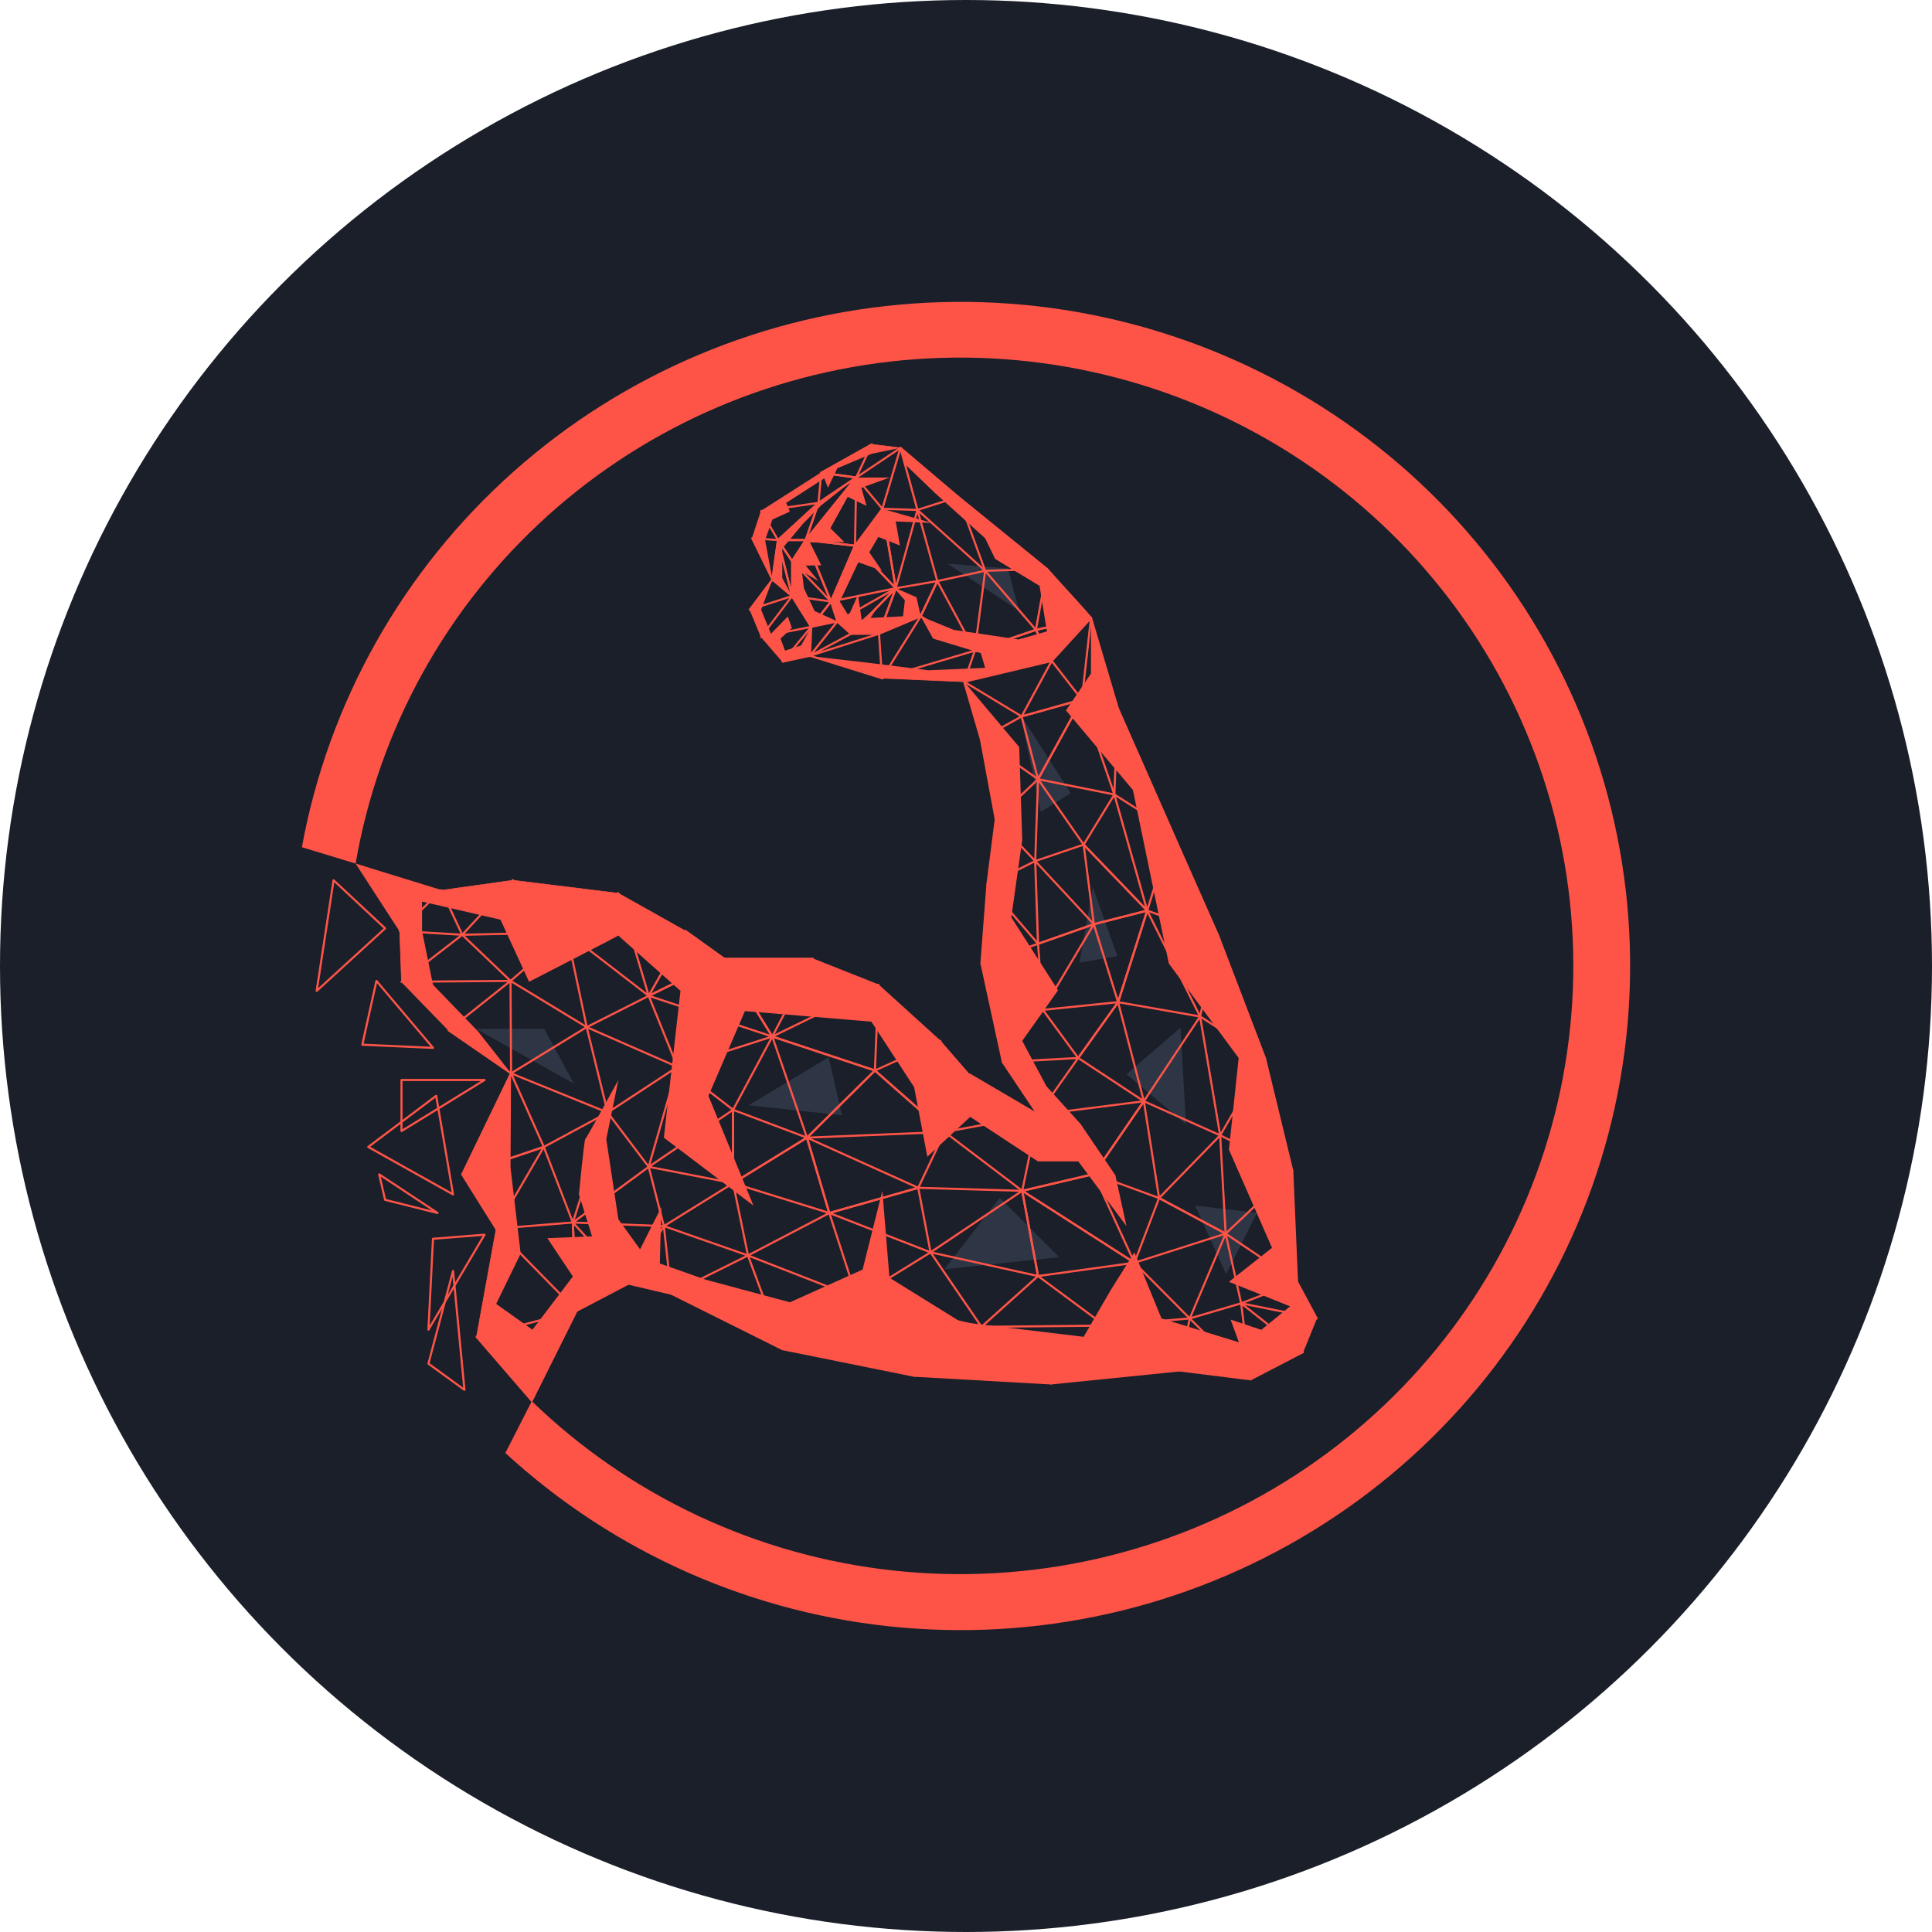<svg width="512" height="512" viewBox="0 0 512 512" fill="none" xmlns="http://www.w3.org/2000/svg">
<circle cx="256" cy="256" r="256" fill="#1A1F29"/>
<path d="M140.929 371.325L152.853 347.423L166.531 340.248L177.864 342.902L207.353 357.611H207.373L242.245 364.654L278.548 366.689L312.48 363.246L331.405 365.592H331.452L345.337 358.393L345.374 358.351L349.002 349.429V349.363L343.804 339.676L342.54 310.269L335.288 280.357L322.97 248.1L310.652 220.242L296.291 187.684L289.194 163.735L289.179 163.706L277.501 150.715L253.989 131.62L238.685 118.631L238.643 118.612L231.068 117.673H231.018L217.606 125.185L201.667 135.361L201.635 135.403L199.267 142.604V142.663L204.613 153.577L198.644 161.521V161.597L201.635 168.811L201.65 168.833L207.328 175.409L207.407 175.433L214.645 173.874L233.718 179.808H233.738L255.457 180.746L259.86 195.873L263.801 217.133L261.584 234.484L260.005 255.304V255.326L265.686 281.474V281.501L274.826 295.152L256.987 284.688L249.264 275.775L232.846 260.9L232.824 260.886L215.466 253.997H215.436H191.951L181.714 246.666L163.878 236.646H163.848L135.918 233.203H135.899L116.981 235.862L94.242 228.873L105.85 246.766L106.323 260.206L106.345 260.258L118.811 273.092L135.335 284.492L122.425 311.197V311.271L131.403 325.645L126.202 354.258L126.217 354.322L140.929 371.325ZM166.531 340.089H166.477L152.75 347.291L152.715 347.323L140.922 371.318L126.374 354.234L131.575 325.625V325.569L122.603 311.205L135.524 284.48L135.497 284.38L118.929 272.955L106.496 260.153L106.025 246.712L106.01 246.671L94.259 228.846L116.968 235.989H117.003L135.926 233.33L163.821 236.783L181.638 246.803L191.886 254.153L191.933 254.168H215.421L232.75 261.045L249.15 275.895L256.876 284.81L256.896 284.827L275.043 295.469L275.149 295.359L265.846 281.43L260.172 255.319L261.749 234.513L263.966 217.143V217.121L260.025 195.834L255.605 180.643L255.531 180.587L233.768 179.649L214.685 173.703H214.643L207.432 175.26L201.79 168.73L198.804 161.587L204.774 153.64V153.56L199.423 142.631L201.77 135.488L217.683 125.33L231.077 117.832L238.601 118.766L253.888 131.74L277.393 150.837L289.048 163.806L296.143 187.738L310.506 220.303L322.824 248.161L335.127 280.404L342.383 310.303L343.644 339.713V339.745L348.837 349.403L345.233 358.264L331.395 365.441L312.485 363.095H312.467L278.541 366.538L242.262 364.502L207.41 357.464L177.913 342.756H177.896L166.531 340.089Z" fill="#FE5448"/>
<path d="M251.072 149.361L270.082 161.883L267.088 150.642L251.072 149.361Z" fill="#2E3645"/>
<path d="M333.122 321.404L324.931 337.646L316.722 319.494L333.122 321.404Z" fill="#2E3645"/>
<path d="M270.458 189.443L283.752 210.178L275.849 215.144L270.458 189.443Z" fill="#2E3645"/>
<path d="M126.15 272.652L152.12 287.205L144.214 272.652H126.15Z" fill="#2E3645"/>
<path d="M289.613 235.175L296.142 253.381L286.063 255.106L289.613 235.175Z" fill="#2E3645"/>
<path d="M312.835 272.337L314.303 297.955L298.536 284.69L312.835 272.337Z" fill="#2E3645"/>
<path d="M264.947 317.426L280.699 333.169L250.266 336.36L264.947 317.426Z" fill="#2E3645"/>
<path d="M219.595 280.181L198.381 292.911L223.133 295.567L219.595 280.181Z" fill="#2E3645"/>
<path d="M204.636 153.628L204.786 153.606L206.252 143.137L206.178 143.047L199.348 142.558L199.269 142.67L204.636 153.628ZM206.082 143.198L204.665 153.328L199.471 142.727L206.082 143.198Z" fill="#FE5448" stroke="#FE5448" stroke-width="0.4"/>
<path d="M206.227 143.183L216.969 133.325L216.905 133.191L201.699 135.361L201.64 135.476L206.104 143.164L206.227 143.183ZM216.676 133.377L206.195 143.003L201.84 135.498L216.676 133.377Z" fill="#FE5448" stroke="#FE5448" stroke-width="0.4"/>
<path d="M216.961 133.333L226.951 126.62L226.919 126.478L217.658 125.185L217.567 125.256L216.828 133.262L216.961 133.333ZM226.693 126.603L217.011 133.11L217.718 125.354L226.693 126.603Z" fill="#FE5448" stroke="#FE5448" stroke-width="0.4"/>
<path d="M209.856 158.024L209.982 157.946L206.249 143.108H206.094L204.628 153.577L204.655 153.648L209.856 158.024ZM206.195 143.538L209.77 157.748L204.791 153.562L206.195 143.538Z" fill="#FE5448" stroke="#FE5448" stroke-width="0.4"/>
<path d="M206.173 143.203H213.532L213.606 143.152L216.991 133.294L216.863 133.211L206.119 143.069L206.173 143.203ZM213.475 143.047H206.375L216.742 133.536L213.475 143.047Z" fill="#FE5448" stroke="#FE5448" stroke-width="0.4"/>
<path d="M209.829 157.983L209.984 157.966V148.694V148.65L206.249 143.083L206.109 143.144L209.829 157.983ZM209.829 148.719V157.325L206.363 143.543L209.829 148.719Z" fill="#FE5448" stroke="#FE5448" stroke-width="0.4"/>
<path d="M209.841 148.738H209.972L213.586 143.169L213.52 143.047H206.16L206.094 143.169L209.841 148.738ZM213.387 143.203L209.905 148.55L206.321 143.203H213.387Z" fill="#FE5448" stroke="#FE5448" stroke-width="0.4"/>
<path d="M213.586 143.174L226.961 126.603L226.855 126.49L216.865 133.203L216.833 133.243L213.451 143.101L213.586 143.174ZM226.52 126.908L213.751 142.729L216.981 133.318L226.52 126.908Z" fill="#FE5448" stroke="#FE5448" stroke-width="0.4"/>
<path d="M215.045 166.164L220.282 159.451L220.231 159.327L209.918 157.887L209.839 158.007L214.914 166.159L215.045 166.164ZM220.073 159.464L214.99 165.981L210.063 158.066L220.073 159.464Z" fill="#FE5448" stroke="#FE5448" stroke-width="0.4"/>
<path d="M214.997 166.194L221.928 164.757L221.987 164.657L220.294 159.383L220.156 159.359L214.918 166.071L214.997 166.194ZM221.809 164.62L215.174 165.998L220.191 159.569L221.809 164.62Z" fill="#FE5448" stroke="#FE5448" stroke-width="0.4"/>
<path d="M220.161 159.459L220.292 159.373L213.606 143.096L213.465 143.083L209.839 148.65V148.748L220.161 159.459ZM213.51 143.294L219.991 159.051L210.009 148.684L213.51 143.294Z" fill="#FE5448" stroke="#FE5448" stroke-width="0.4"/>
<path d="M220.292 159.434L226.658 144.647L226.594 144.54L213.537 143.049L213.453 143.154L220.141 159.434H220.292ZM226.47 144.684L220.22 159.2L213.655 143.218L226.47 144.684Z" fill="#FE5448" stroke="#FE5448" stroke-width="0.4"/>
<path d="M226.577 144.696L226.663 144.618L226.986 126.556L226.845 126.505L213.471 143.076L213.522 143.203L226.577 144.696ZM226.823 126.784L226.505 144.53L213.68 143.064L226.823 126.784Z" fill="#FE5448" stroke="#FE5448" stroke-width="0.4"/>
<path d="M232.982 168.029L244.022 163.386L244.049 163.261L237.441 155.827L237.308 155.852L232.874 167.921L232.982 168.029ZM243.859 163.291L233.088 167.814L237.412 156.038L243.859 163.291Z" fill="#FE5448" stroke="#FE5448" stroke-width="0.4"/>
<path d="M225.485 168.014H225.594L237.438 155.947L237.342 155.825L221.874 164.622L221.859 164.749L225.485 168.014ZM236.933 156.233L225.534 167.848L222.043 164.693L236.933 156.233Z" fill="#FE5448" stroke="#FE5448" stroke-width="0.4"/>
<path d="M225.537 168.034H232.95L233.024 167.982L237.458 155.913L237.328 155.832L225.483 167.902L225.537 168.034ZM232.896 167.877H225.724L237.183 156.204L232.896 167.877Z" fill="#FE5448" stroke="#FE5448" stroke-width="0.4"/>
<path d="M220.238 159.481L237.402 155.964L237.441 155.832L226.643 144.564L226.513 144.586L220.147 159.373L220.238 159.481ZM237.237 155.84L220.361 159.297L226.621 144.757L237.237 155.84Z" fill="#FE5448" stroke="#FE5448" stroke-width="0.4"/>
<path d="M237.325 155.94L237.461 155.874L233.916 134.826L233.773 134.794L226.523 144.569V144.669L237.325 155.94ZM233.788 135.036L237.261 155.649L226.688 144.618L233.788 135.036Z" fill="#FE5448" stroke="#FE5448" stroke-width="0.4"/>
<path d="M233.776 134.889L233.914 134.863L238.715 118.714L238.597 118.626L226.87 126.493L226.856 126.608L233.776 134.889ZM238.496 118.878L233.803 134.677L227.026 126.571L238.496 118.878Z" fill="#FE5448" stroke="#FE5448" stroke-width="0.4"/>
<path d="M226.89 126.632L226.971 126.588L231.122 117.791L231.011 117.691L217.599 125.203L217.629 125.349L226.89 126.632ZM230.876 117.94L226.853 126.468L217.88 125.217L230.876 117.94Z" fill="#FE5448" stroke="#FE5448" stroke-width="0.4"/>
<path d="M243.149 135.207L253.957 131.757L253.984 131.622L238.681 118.631L238.552 118.71L243.048 135.153L243.149 135.207ZM253.775 131.649L243.182 135.034L238.774 118.905L253.775 131.649Z" fill="#FE5448" stroke="#FE5448" stroke-width="0.4"/>
<path d="M261.074 151.343L277.452 150.854L277.499 150.718L253.989 131.62L253.863 131.708L261.008 151.292L261.074 151.343ZM277.235 150.705L261.126 151.194L254.11 131.933L277.235 150.705Z" fill="#FE5448" stroke="#FE5448" stroke-width="0.4"/>
<path d="M237.458 155.908L243.206 135.153L243.132 135.056L233.839 134.762L233.757 134.853L237.303 155.901L237.458 155.908ZM243.026 135.207L237.401 155.524L233.93 134.921L243.026 135.207Z" fill="#FE5448" stroke="#FE5448" stroke-width="0.4"/>
<path d="M248.411 154.073L261.089 151.341L261.133 151.216L243.193 135.087L243.063 135.166L248.323 154.017L248.411 154.073ZM260.904 151.216L248.451 153.904L243.277 135.373L260.904 151.216Z" fill="#FE5448" stroke="#FE5448" stroke-width="0.4"/>
<path d="M243.93 163.371L244.061 163.354L248.466 154.029L248.38 153.919L237.37 155.81L237.323 155.94L243.93 163.371ZM248.259 154.097L243.97 163.178L237.535 155.94L248.259 154.097Z" fill="#FE5448" stroke="#FE5448" stroke-width="0.4"/>
<path d="M274.545 166.993L289.142 163.845L289.187 163.716L277.509 150.725L277.371 150.764L274.449 166.893L274.545 166.993ZM288.972 163.721L274.622 166.814L277.494 150.95L288.972 163.721Z" fill="#FE5448" stroke="#FE5448" stroke-width="0.4"/>
<path d="M258.357 172.506L274.553 166.99L274.587 166.866L261.134 151.216L260.996 151.258L258.256 172.425L258.357 172.506ZM274.393 166.885L258.424 172.318L261.134 151.46L274.393 166.885Z" fill="#FE5448" stroke="#FE5448" stroke-width="0.4"/>
<path d="M258.288 172.499L258.401 172.394L248.463 153.958H248.323L243.918 163.283L243.947 163.381L258.288 172.499ZM248.399 154.171L258.121 172.203L244.078 163.291L248.399 154.171Z" fill="#FE5448" stroke="#FE5448" stroke-width="0.4"/>
<path d="M278.706 175.226L278.788 175.113L274.599 166.88L274.503 166.844L258.308 172.357L258.322 172.508L278.706 175.226ZM274.489 167.012L278.578 175.052L258.672 172.398L274.489 167.012Z" fill="#FE5448" stroke="#FE5448" stroke-width="0.4"/>
<path d="M278.775 175.201L289.184 163.821L289.11 163.691L274.511 166.841L274.457 166.951L278.645 175.184L278.775 175.201ZM288.903 163.897L278.736 175.013L274.644 166.971L288.903 163.897Z" fill="#FE5448" stroke="#FE5448" stroke-width="0.4"/>
<path d="M255.534 180.748L278.736 175.226V175.072L258.35 172.354L258.263 172.406L255.45 180.646L255.534 180.748ZM278.287 175.165L255.637 180.555L258.387 172.511L278.287 175.165Z" fill="#FE5448" stroke="#FE5448" stroke-width="0.4"/>
<path d="M233.763 179.808L258.354 172.506L258.374 172.367L244.031 163.254L243.923 163.278L233.674 179.693L233.763 179.808ZM258.152 172.406L233.925 179.6L244.026 163.43L258.152 172.406Z" fill="#FE5448" stroke="#FE5448" stroke-width="0.4"/>
<path d="M233.719 179.808L233.82 179.727L233.029 167.951L232.926 167.882L214.623 173.711V173.86L233.719 179.808ZM232.879 168.061L233.655 179.624L214.909 173.784L232.879 168.061Z" fill="#FE5448" stroke="#FE5448" stroke-width="0.4"/>
<path d="M214.684 173.855L225.574 168.024L225.591 167.897L221.962 164.62H221.846L214.583 173.728L214.684 173.855ZM225.411 167.938L214.958 173.537L221.93 164.793L225.411 167.938Z" fill="#FE5448" stroke="#FE5448" stroke-width="0.4"/>
<path d="M207.407 175.426L214.665 173.862L214.727 173.789L215.064 166.123L214.924 166.072L207.33 175.304L207.407 175.426ZM214.572 173.716L207.594 175.218L214.894 166.343L214.572 173.716Z" fill="#FE5448" stroke="#FE5448" stroke-width="0.4"/>
<path d="M201.724 168.852L214.998 166.194L215.05 166.076L209.975 157.924H209.844L201.645 168.735L201.724 168.852ZM214.855 166.062L201.897 168.659L209.891 158.102L214.855 166.062Z" fill="#FE5448" stroke="#FE5448" stroke-width="0.4"/>
<path d="M198.736 161.651L209.93 158.039L209.958 157.905L204.759 153.535H204.644L198.647 161.519L198.736 161.651ZM209.748 157.934L198.923 161.426L204.717 153.709L209.748 157.934Z" fill="#FE5448" stroke="#FE5448" stroke-width="0.4"/>
<path d="M296.208 187.791L296.304 187.694L289.201 163.745L289.048 163.76L286.614 185.37L286.675 185.455L296.208 187.791ZM289.161 164.163L296.117 187.608L286.784 185.321L289.161 164.163Z" fill="#FE5448" stroke="#FE5448" stroke-width="0.4"/>
<path d="M310.544 220.337L310.66 220.242L296.299 187.684L296.149 187.713L295.238 210.552L295.274 210.623L310.544 220.337ZM296.292 188.058L310.406 220.066L295.393 210.513L296.292 188.058Z" fill="#FE5448" stroke="#FE5448" stroke-width="0.4"/>
<path d="M322.867 248.205L322.968 248.1L310.65 220.242H310.502L303.934 241.297L303.981 241.395L322.867 248.205ZM310.601 220.496L322.749 247.988L304.116 241.27L310.601 220.496Z" fill="#FE5448" stroke="#FE5448" stroke-width="0.4"/>
<path d="M335.16 280.44L335.275 280.348L322.957 248.105H322.807L317.951 269.365L317.986 269.449L335.16 280.44ZM322.913 248.403L335.044 280.172L318.126 269.336L322.913 248.403Z" fill="#FE5448" stroke="#FE5448" stroke-width="0.4"/>
<path d="M342.432 310.342L342.545 310.254L335.288 280.357L335.142 280.338L323.297 300.833L323.329 300.941L342.432 310.342ZM335.179 280.585L342.343 310.127L323.462 300.838L335.179 280.585Z" fill="#FE5448" stroke="#FE5448" stroke-width="0.4"/>
<path d="M343.679 339.762L343.802 339.694L342.538 310.269L342.405 310.215L324.751 326.871V326.991L343.679 339.762ZM342.391 310.437L343.637 339.535L324.941 326.92L342.391 310.437Z" fill="#FE5448" stroke="#FE5448" stroke-width="0.4"/>
<path d="M348.914 349.478L349 349.363L343.792 339.659L343.693 339.625L328.887 345.317L328.899 345.466L348.914 349.478ZM343.686 339.796L348.781 349.293L329.195 345.365L343.686 339.796Z" fill="#FE5448" stroke="#FE5448" stroke-width="0.4"/>
<path d="M331.452 365.592L345.337 358.393L345.349 358.261L328.964 345.329L328.838 345.4L331.346 365.531L331.452 365.592ZM345.157 358.31L331.479 365.397L329.015 345.566L345.157 358.31Z" fill="#FE5448" stroke="#FE5448" stroke-width="0.4"/>
<path d="M331.405 365.6L331.472 365.468L315.355 349.339L315.222 349.378L312.403 363.151L312.47 363.246L331.405 365.6ZM315.345 349.561L331.198 365.416L312.573 363.107L315.345 349.561Z" fill="#FE5448" stroke="#FE5448" stroke-width="0.4"/>
<path d="M278.564 366.697L312.487 363.254L312.522 363.109L292.86 351.238L292.759 351.252L278.497 366.565L278.564 366.697ZM312.239 363.122L278.753 366.521L292.833 351.404L312.239 363.122Z" fill="#FE5448" stroke="#FE5448" stroke-width="0.4"/>
<path d="M278.549 366.697L278.605 366.557L260.156 351.563H260.057L242.216 364.515L242.258 364.654L278.549 366.697ZM260.101 351.724L278.317 366.528L242.487 364.517L260.101 351.724Z" fill="#FE5448" stroke="#FE5448" stroke-width="0.4"/>
<path d="M259.973 195.936L270.778 189.925V189.788L255.556 180.604L255.438 180.695L259.857 195.875L259.973 195.936ZM270.584 189.851L259.99 195.738L255.657 180.832L270.584 189.851Z" fill="#FE5448" stroke="#FE5448" stroke-width="0.4"/>
<path d="M263.935 217.197L275.146 206.552V206.432L259.99 195.787L259.867 195.865L263.809 217.153L263.935 217.197ZM274.967 206.505L263.93 216.982L260.047 196.027L274.967 206.505Z" fill="#FE5448" stroke="#FE5448" stroke-width="0.4"/>
<path d="M261.705 234.586L274.375 228.255L274.397 228.13L263.937 217.087L263.802 217.131L261.584 234.506L261.705 234.586ZM274.21 228.162L261.767 234.379L263.937 217.316L274.21 228.162Z" fill="#FE5448" stroke="#FE5448" stroke-width="0.4"/>
<path d="M260.118 255.407L275.117 250.187L275.151 250.062L261.73 234.459L261.592 234.506L260.013 255.321L260.118 255.407ZM274.957 250.082L260.175 255.214L261.73 234.706L274.957 250.082Z" fill="#FE5448" stroke="#FE5448" stroke-width="0.4"/>
<path d="M265.837 281.518L276.442 267.669L276.428 267.56L260.148 255.27L260.022 255.348L265.704 281.496L265.837 281.518ZM276.27 267.638L265.814 281.288L260.215 255.522L276.27 267.638Z" fill="#FE5448" stroke="#FE5448" stroke-width="0.4"/>
<path d="M275.147 295.447L285.792 280.421L285.723 280.299L265.768 281.394L265.706 281.516L275.014 295.445L275.147 295.447ZM285.57 280.462L275.085 295.264L265.916 281.543L285.57 280.462Z" fill="#FE5448" stroke="#FE5448" stroke-width="0.4"/>
<path d="M270.761 189.93L286.715 185.455L286.755 185.331L278.778 175.101H278.645L270.67 189.827L270.761 189.93ZM286.56 185.335L270.897 189.734L278.728 175.297L286.56 185.335Z" fill="#FE5448" stroke="#FE5448" stroke-width="0.4"/>
<path d="M275.161 206.535L286.755 185.428L286.664 185.316L270.709 189.793L270.653 189.888L275.006 206.53L275.161 206.535ZM286.536 185.507L275.117 206.278L270.835 189.905L286.536 185.507Z" fill="#FE5448" stroke="#FE5448" stroke-width="0.4"/>
<path d="M295.301 210.633L295.39 210.53L286.768 185.36L286.622 185.348L275.019 206.466L275.073 206.579L295.301 210.633ZM286.679 185.575L295.198 210.452L275.211 206.444L286.679 185.575Z" fill="#FE5448" stroke="#FE5448" stroke-width="0.4"/>
<path d="M274.365 228.259L287.203 223.897L287.243 223.78L275.156 206.454L275.011 206.496L274.272 228.181L274.365 228.259ZM287.053 223.795L274.422 228.086L275.161 206.75L287.053 223.795Z" fill="#FE5448" stroke="#FE5448" stroke-width="0.4"/>
<path d="M303.961 241.39L304.094 241.314L295.393 210.542L295.25 210.523L287.12 223.79V223.885L303.961 241.39ZM295.289 210.758L303.858 241.06L287.278 223.827L295.289 210.758Z" fill="#FE5448" stroke="#FE5448" stroke-width="0.4"/>
<path d="M275.117 250.187L289.899 244.992L289.931 244.867L274.393 228.128L274.257 228.181L274.996 250.116L275.117 250.187ZM289.739 244.884L275.176 250.009L274.437 228.391L289.739 244.884Z" fill="#FE5448" stroke="#FE5448" stroke-width="0.4"/>
<path d="M289.896 244.999L304.037 241.402L304.074 241.272L287.236 223.77L287.1 223.834L289.798 244.933L289.896 244.999ZM303.867 241.285L289.943 244.826L287.287 224.054L303.867 241.285Z" fill="#FE5448" stroke="#FE5448" stroke-width="0.4"/>
<path d="M276.447 267.662L289.945 244.962L289.852 244.85L275.07 250.045L275.018 250.124L276.307 267.628L276.447 267.662ZM289.699 245.07L276.44 267.367L275.174 250.172L289.699 245.07Z" fill="#FE5448" stroke="#FE5448" stroke-width="0.4"/>
<path d="M285.664 280.421H285.792L296.363 265.629L296.292 265.507L276.366 267.545L276.31 267.67L285.664 280.421ZM296.142 265.68L285.725 280.245L276.524 267.689L296.142 265.68Z" fill="#FE5448" stroke="#FE5448" stroke-width="0.4"/>
<path d="M318.026 269.458L318.109 269.346L304.089 241.292L303.944 241.304L296.23 265.561L296.292 265.661L318.026 269.458ZM304.035 241.536L317.898 269.277L296.408 265.524L304.035 241.536Z" fill="#FE5448" stroke="#FE5448" stroke-width="0.4"/>
<path d="M296.381 265.607L304.094 241.351L303.998 241.25L289.857 244.848L289.803 244.948L296.23 265.607H296.381ZM303.9 241.439L296.307 265.321L289.978 244.979L303.9 241.439Z" fill="#FE5448" stroke="#FE5448" stroke-width="0.4"/>
<path d="M289.819 311.195H289.943L303.197 291.889L303.12 291.767L275.072 295.33L275.026 295.46L289.819 311.195ZM302.968 291.941L289.866 311.016L275.245 295.46L302.968 291.941Z" fill="#FE5448" stroke="#FE5448" stroke-width="0.4"/>
<path d="M303.089 291.907L303.207 291.821L296.383 265.566L296.242 265.539L285.664 280.331L285.683 280.441L303.089 291.907ZM296.272 265.759L303.015 291.662L285.849 280.355L296.272 265.759Z" fill="#FE5448" stroke="#FE5448" stroke-width="0.4"/>
<path d="M323.325 300.943L323.433 300.858L318.117 269.368L317.971 269.339L303.067 291.796L303.099 291.911L323.325 300.943ZM317.993 269.59L323.253 300.741L303.249 291.806L317.993 269.59Z" fill="#FE5448" stroke="#FE5448" stroke-width="0.4"/>
<path d="M242.245 364.661L242.327 364.537L227.136 343.904L227.025 343.887L207.348 357.477L207.376 357.618L242.245 364.661ZM227.05 344.058L242.078 364.466L207.587 357.501L227.05 344.058Z" fill="#FE5448" stroke="#FE5448" stroke-width="0.4"/>
<path d="M207.353 357.611L207.464 357.513L198.297 332.683L198.186 332.639L177.847 342.758V342.897L207.353 357.611ZM198.179 332.817L207.248 357.381L178.059 342.829L198.179 332.817Z" fill="#FE5448" stroke="#FE5448" stroke-width="0.4"/>
<path d="M177.864 342.905L177.96 342.819L176.009 324.921L175.863 324.89L166.455 340.126L166.504 340.244L177.864 342.905ZM175.876 325.166L177.792 342.726L166.645 340.116L175.876 325.166Z" fill="#FE5448" stroke="#FE5448" stroke-width="0.4"/>
<path d="M152.832 347.448L166.559 340.248L166.581 340.126L151.871 323.929L151.733 323.985L152.718 347.382L152.832 347.448ZM166.396 340.158L152.869 347.245L151.9 324.188L166.396 340.158Z" fill="#FE5448" stroke="#FE5448" stroke-width="0.4"/>
<path d="M140.93 371.325L152.864 347.401L152.773 347.291L126.264 354.178L126.222 354.302L140.93 371.325ZM152.645 347.487L140.93 371.325L126.42 354.3L152.645 347.487Z" fill="#FE5448" stroke="#FE5448" stroke-width="0.4"/>
<path d="M152.736 347.421L152.871 347.364L151.886 323.966L151.799 323.892L131.48 325.532L131.43 325.664L152.736 347.421ZM151.733 324.054L152.704 347.164L131.662 325.674L151.733 324.054Z" fill="#FE5448" stroke="#FE5448" stroke-width="0.4"/>
<path d="M131.425 325.652H131.548L144.172 303.991L144.078 303.876L122.46 311.139L122.418 311.253L131.425 325.652ZM143.943 304.088L131.489 325.459L122.62 311.253L143.943 304.088Z" fill="#FE5448" stroke="#FE5448" stroke-width="0.4"/>
<path d="M122.521 311.28L144.142 304.018L144.188 303.912L135.507 284.409H135.364L122.432 311.178L122.521 311.28ZM144.009 303.898L122.649 311.073L135.433 284.644L144.009 303.898Z" fill="#FE5448" stroke="#FE5448" stroke-width="0.4"/>
<path d="M135.391 284.509L135.515 284.446L135.372 259.95L135.244 259.889L118.819 272.958V273.082L135.391 284.509ZM135.217 260.111L135.357 284.304L118.999 273.024L135.217 260.111Z" fill="#FE5448" stroke="#FE5448" stroke-width="0.4"/>
<path d="M106.402 260.263L135.293 260.018L135.347 259.884L122.551 247.665H122.448L106.353 260.128L106.402 260.263ZM135.098 259.874L106.634 260.104L122.492 247.824L135.098 259.874Z" fill="#FE5448" stroke="#FE5448" stroke-width="0.4"/>
<path d="M122.492 247.8L122.569 247.687L117.045 235.891L116.92 235.869L105.873 246.668L105.925 246.802L122.492 247.8ZM116.949 236.057L122.369 247.636L106.11 246.658L116.949 236.057Z" fill="#FE5448" stroke="#FE5448" stroke-width="0.4"/>
<path d="M122.499 247.8L150.161 247.201L150.215 247.067L135.965 233.208H135.852L122.438 247.665L122.499 247.8ZM149.971 247.047L122.679 247.638L135.911 233.374L149.971 247.047Z" fill="#FE5448" stroke="#FE5448" stroke-width="0.4"/>
<path d="M171.868 263.967L171.991 263.884L163.915 236.685L163.792 236.644L150.112 247.059V247.184L171.868 263.967ZM163.797 236.842L171.769 263.701L150.289 247.128L163.797 236.842Z" fill="#FE5448" stroke="#FE5448" stroke-width="0.4"/>
<path d="M171.951 263.977L191.963 254.151V254.016L181.704 246.661L181.591 246.685L171.835 263.867L171.951 263.977ZM191.776 254.068L172.111 263.723L181.697 246.839L191.776 254.068Z" fill="#FE5448" stroke="#FE5448" stroke-width="0.4"/>
<path d="M155.445 272.264L155.563 272.181L150.247 247.106L150.116 247.062L135.251 259.891V260.016L155.445 272.264ZM150.119 247.269L155.374 272.036L135.436 259.94L150.119 247.269Z" fill="#FE5448" stroke="#FE5448" stroke-width="0.4"/>
<path d="M161.008 294.907L161.114 294.817L155.553 272.176L155.435 272.129L135.394 284.377V284.514L161.008 294.907ZM155.425 272.318L160.924 294.705L135.611 284.441L155.425 272.318Z" fill="#FE5448" stroke="#FE5448" stroke-width="0.4"/>
<path d="M179.497 282.801L179.603 282.698L171.988 263.882L171.88 263.84L155.443 272.132V272.274L179.497 282.801ZM171.872 264.014L179.384 282.586L155.662 272.2L171.872 264.014Z" fill="#FE5448" stroke="#FE5448" stroke-width="0.4"/>
<path d="M204.601 274.737H204.739L215.508 254.117L215.436 254.002H191.926L191.86 254.121L204.601 274.737ZM215.311 254.158L204.666 274.536L192.069 254.158H215.311Z" fill="#FE5448" stroke="#FE5448" stroke-width="0.4"/>
<path d="M231.839 283.761L231.942 283.691L232.874 260.964L232.76 260.891L204.633 274.624V274.769L231.839 283.761ZM232.711 261.096L231.787 283.578L204.875 274.681L232.711 261.096Z" fill="#FE5448" stroke="#FE5448" stroke-width="0.4"/>
<path d="M250.294 300.051L250.424 299.988L249.284 275.846L249.173 275.778L231.829 283.63L231.809 283.759L250.294 300.051ZM249.121 275.956L250.257 299.809L231.997 283.708L249.121 275.956Z" fill="#FE5448" stroke="#FE5448" stroke-width="0.4"/>
<path d="M250.37 300.069L275.097 295.479L275.125 295.335L256.978 284.69L256.864 284.727L250.282 299.961L250.37 300.069ZM274.863 295.362L250.474 299.888L256.963 284.871L274.863 295.362Z" fill="#FE5448" stroke="#FE5448" stroke-width="0.4"/>
<path d="M270.919 315.655L289.889 311.219L289.928 311.09L275.147 295.35L275.011 295.386L270.823 315.562L270.919 315.655ZM289.726 311.097L271.003 315.474L275.129 295.567L289.726 311.097Z" fill="#FE5448" stroke="#FE5448" stroke-width="0.4"/>
<path d="M270.899 315.657L270.949 315.515L250.402 299.929L250.284 299.959L243.273 314.746L243.342 314.858L270.899 315.657ZM250.385 300.112L270.658 315.493L243.467 314.702L250.385 300.112Z" fill="#FE5448" stroke="#FE5448" stroke-width="0.4"/>
<path d="M204.643 274.771L204.737 274.656L191.993 254.038L191.892 254.009L171.88 263.835V263.98L204.643 274.771ZM191.906 254.183L204.498 274.554L172.131 263.892L191.906 254.183Z" fill="#FE5448" stroke="#FE5448" stroke-width="0.4"/>
<path d="M324.769 326.996L324.885 326.923L323.436 300.868L323.301 300.816L307.115 317.434L307.135 317.558L324.769 326.996ZM323.291 301.056L324.722 326.793L307.305 317.475L323.291 301.056Z" fill="#FE5448" stroke="#FE5448" stroke-width="0.4"/>
<path d="M307.144 317.571L307.25 317.485L303.209 291.826L303.066 291.794L289.812 311.1L289.849 311.217L307.144 317.571ZM303.084 292.048L307.072 317.39L289.999 311.117L303.084 292.048Z" fill="#FE5448" stroke="#FE5448" stroke-width="0.4"/>
<path d="M315.321 349.476L328.939 345.466L328.994 345.373L324.884 326.92H324.734L315.225 349.402L315.321 349.476ZM328.824 345.336L315.436 349.278L324.783 327.184L328.824 345.336Z" fill="#FE5448" stroke="#FE5448" stroke-width="0.4"/>
<path d="M292.826 351.382L315.306 349.478L315.355 349.346L300.69 334.586L300.564 334.608L292.747 351.272L292.826 351.382ZM315.124 349.337L292.952 351.216L300.663 334.774L315.124 349.337Z" fill="#FE5448" stroke="#FE5448" stroke-width="0.4"/>
<path d="M300.657 334.716L324.83 327.001L324.845 326.859L307.21 317.426L307.099 317.468L300.561 334.613L300.657 334.716ZM324.606 326.92L300.766 334.527L307.203 317.607L324.606 326.92Z" fill="#FE5448" stroke="#FE5448" stroke-width="0.4"/>
<path d="M300.591 334.706L300.707 334.608L289.958 311.109L289.869 311.065L270.899 315.501L270.875 315.642L300.591 334.706ZM289.832 311.234L300.45 334.43L271.099 315.613L289.832 311.234Z" fill="#FE5448" stroke="#FE5448" stroke-width="0.4"/>
<path d="M260.106 351.702L292.818 351.382L292.865 351.243L275.127 338.103H275.028L260.05 351.56L260.106 351.702ZM292.584 351.228L260.311 351.543L275.092 338.267L292.584 351.228Z" fill="#FE5448" stroke="#FE5448" stroke-width="0.4"/>
<path d="M260.087 351.7L260.17 351.58L246.672 331.84L246.566 331.818L227.028 343.885L227.05 344.029L260.087 351.7ZM246.586 331.989L259.927 351.502L227.272 343.926L246.586 331.989Z" fill="#FE5448" stroke="#FE5448" stroke-width="0.4"/>
<path d="M275.095 338.242L300.645 334.718L300.677 334.574L270.944 315.513L270.823 315.591L275.011 338.179L275.095 338.242ZM300.414 334.591L275.147 338.076L271.013 315.743L300.414 334.591Z" fill="#FE5448" stroke="#FE5448" stroke-width="0.4"/>
<path d="M275.065 338.24L275.161 338.149L270.973 315.564L270.852 315.513L246.564 331.808L246.591 331.949L275.065 338.24ZM270.845 315.711L274.984 338.061L246.803 331.847L270.845 315.711Z" fill="#FE5448" stroke="#FE5448" stroke-width="0.4"/>
<path d="M227.04 344.026L227.144 343.931L219.851 321.432L219.74 321.385L198.186 332.641V332.783L227.04 344.026ZM219.731 321.568L226.944 343.821L198.413 332.7L219.731 321.568Z" fill="#FE5448" stroke="#FE5448" stroke-width="0.4"/>
<path d="M198.196 332.785L198.299 332.695L194.358 313.526L194.237 313.475L175.893 324.865L175.908 325.004L198.196 332.785ZM194.22 313.668L198.117 332.592L176.11 324.912L194.22 313.668Z" fill="#FE5448" stroke="#FE5448" stroke-width="0.4"/>
<path d="M151.738 323.988H151.886L161.112 294.861L161.001 294.768L144.078 303.881L144.044 303.976L151.738 323.988ZM160.905 294.988L151.804 323.743L144.214 303.998L160.905 294.988Z" fill="#FE5448" stroke="#FE5448" stroke-width="0.4"/>
<path d="M175.927 325.007L176.006 324.909L171.991 309.206L171.867 309.162L151.765 323.907L151.809 324.049L175.927 325.007ZM171.867 309.367L175.829 324.858L152.038 323.91L171.867 309.367Z" fill="#FE5448" stroke="#FE5448" stroke-width="0.4"/>
<path d="M171.853 309.272L171.99 309.245L179.605 282.75L179.485 282.664L160.993 294.773L160.973 294.885L171.853 309.272ZM179.394 282.911L171.882 309.059L161.151 294.863L179.394 282.911Z" fill="#FE5448" stroke="#FE5448" stroke-width="0.4"/>
<path d="M246.579 331.957L246.685 331.869L243.423 314.763L243.322 314.702L219.745 321.378V321.525L246.579 331.957ZM243.282 314.878L246.505 331.759L220.024 321.463L243.282 314.878Z" fill="#FE5448" stroke="#FE5448" stroke-width="0.4"/>
<path d="M219.745 321.527L219.844 321.429L213.931 301.469L213.815 301.425L194.235 313.472L194.254 313.614L219.745 321.527ZM213.801 301.611L219.652 321.334L194.456 313.514L213.801 301.611Z" fill="#FE5448" stroke="#FE5448" stroke-width="0.4"/>
<path d="M194.259 313.617L194.353 313.541V294.118L194.23 294.052L171.87 309.159L171.9 309.301L194.259 313.617ZM194.195 294.267V313.446L172.117 309.184L194.195 294.267Z" fill="#FE5448" stroke="#FE5448" stroke-width="0.4"/>
<path d="M194.225 294.174L194.343 294.15L204.74 274.727L204.644 274.617L179.515 282.65L179.49 282.786L194.225 294.174ZM204.508 274.825L194.25 293.993L179.695 282.752L204.508 274.825Z" fill="#FE5448" stroke="#FE5448" stroke-width="0.4"/>
<path d="M213.909 301.547L231.918 283.742L231.888 283.612L204.693 274.624L204.594 274.725L213.778 301.505L213.909 301.547ZM231.716 283.722L213.889 301.347L204.794 274.82L231.716 283.722Z" fill="#FE5448" stroke="#FE5448" stroke-width="0.4"/>
<path d="M194.316 313.607L213.896 301.557L213.882 301.417L194.303 294.045L194.195 294.118V313.541L194.316 313.607ZM213.677 301.505L194.353 313.397V294.23L213.677 301.505Z" fill="#FE5448" stroke="#FE5448" stroke-width="0.4"/>
<path d="M213.857 301.569L250.358 300.071L250.407 299.934L231.915 283.63H231.817L213.808 301.432L213.857 301.569ZM250.156 299.922L214.054 301.405L231.866 283.796L250.156 299.922Z" fill="#FE5448" stroke="#FE5448" stroke-width="0.4"/>
<path d="M219.799 321.527L243.366 314.856V314.709L213.874 301.42L213.766 301.513L219.679 321.476L219.799 321.527ZM243.117 314.763L219.831 321.361L213.978 301.637L243.117 314.763Z" fill="#FE5448" stroke="#FE5448" stroke-width="0.4"/>
<path d="M83.981 262.65L102.108 246.082V245.967L88.45 233.211L88.317 233.257L83.845 262.582L83.981 262.65ZM101.94 246.033L84.037 262.394L88.455 233.423L101.94 246.033Z" fill="#FE5448" stroke="#FE5448" stroke-width="0.4"/>
<path d="M114.744 277.772L114.808 277.642L99.82 259.898L99.682 259.933L95.937 276.836L96.008 276.931L114.744 277.772ZM99.802 260.123L114.584 277.608L96.122 276.78L99.802 260.123Z" fill="#FE5448" stroke="#FE5448" stroke-width="0.4"/>
<path d="M106.444 299.819L128.447 286.271L128.405 286.127H106.402L106.324 286.205V299.753L106.444 299.819ZM128.124 286.283L106.479 299.611V286.283H128.124Z" fill="#FE5448" stroke="#FE5448" stroke-width="0.4"/>
<path d="M120.026 316.605L120.142 316.525L115.671 290.389L115.545 290.34L97.536 303.886V304.018L120.026 316.605ZM115.535 290.543L119.97 316.388L97.738 303.939L115.535 290.543Z" fill="#FE5448" stroke="#FE5448" stroke-width="0.4"/>
<path d="M113.606 352.423L128.474 327.253L128.398 327.133L114.742 328.213L114.668 328.286L113.461 352.384L113.606 352.423ZM128.26 327.297L113.633 352.069L114.823 328.364L128.26 327.297Z" fill="#FE5448" stroke="#FE5448" stroke-width="0.4"/>
<path d="M123.039 368.393L123.165 368.322L120.144 336.798H119.989L113.462 361.374L113.491 361.457L123.039 368.393ZM120.028 337.242L122.985 368.163L113.622 361.343L120.028 337.242Z" fill="#FE5448" stroke="#FE5448" stroke-width="0.4"/>
<path d="M115.936 321.529L115.998 321.388L100.529 311.146L100.408 311.227L101.98 317.993L102.037 318.052L115.936 321.529ZM100.605 311.385L115.535 321.265L102.128 317.913L100.605 311.385Z" fill="#FE5448" stroke="#FE5448" stroke-width="0.4"/>
<path d="M237.382 155.886L242.888 158.286L243.99 163.32L232.95 167.956H225.537L221.911 164.679L220.221 159.403L226.584 144.618L233.837 134.841L246.978 138.592L237.382 138.196L238.484 144.564L232.77 142.299L230.373 146.375L233.741 151.265L227.471 149.014L222.556 159.403L224.894 163.215L227.39 157.584L228.358 164.358L232.697 160.661L230.694 163.767L239.316 163.32L239.846 158.657L237.382 155.886Z" fill="#FE5448"/>
<path d="M226.906 126.554L213.532 143.125L209.905 148.694V157.966L214.983 166.118L221.91 164.679L215.867 161.922L213.049 155.886L212.509 151.397L216.917 153.995L213.532 149.892L217.646 149.813L214.648 143.738L223.763 143.658L220.058 139.982L224.65 131.681L229.646 134.068L228.276 129.266L235.771 126.554H226.906Z" fill="#FE5448"/>
<path d="M238.634 118.69L231.058 117.752L217.646 125.264L201.709 135.437L199.342 142.639L204.708 153.594L202.759 143.125L204.708 137.663L209.312 135.586L208.346 133.269L218.447 126.764L219.413 129.266L221.911 124.076L231.058 120.239L238.634 118.69Z" fill="#FE5448"/>
<path d="M226.907 126.554L216.917 133.269L206.173 143.125L204.707 153.594L209.905 157.966L207.306 153.169V145.363L209.905 142.26L212.886 138.704L217.646 133.907L226.907 126.554Z" fill="#FE5448"/>
<path d="M214.983 166.118L214.648 173.786L207.391 175.35L201.71 168.777L198.711 161.578L204.708 153.594L201.71 161.578L204.309 167.956L208.778 163.371L209.852 166.438L206.846 169.231L208.041 172.433L212.323 171.032L214.983 166.118Z" fill="#FE5448"/>
<path d="M238.634 118.69L253.94 131.681L277.45 150.776C277.45 150.776 289.867 163.608 289.127 163.767C288.388 163.926 278.716 175.15 278.716 175.15L255.517 180.673L233.741 179.732L215.064 173.913L230.937 175.741L246.039 177.628L261.067 176.988L259.929 173.078L247.288 169.239L243.984 163.327L252.767 166.924L269.929 169.466L277.445 167.323L275.489 155.256L263.725 148.122L261.067 142.646L247.852 130.718L239.801 122.986L238.634 118.69Z" fill="#FE5448"/>
<path d="M289.127 163.767L296.227 187.716L310.585 220.271L322.903 248.13L335.221 280.375L342.459 310.271L343.723 339.696L348.931 349.403L345.3 358.325L331.415 365.526L312.48 363.178L278.554 366.621L242.262 364.585L207.39 357.543L177.883 342.829L166.521 340.17L152.794 347.369L140.93 371.318L126.283 354.246L131.492 325.603L122.497 311.202L135.436 284.438L135.293 309.396L137.986 332.238L131.492 345.544L141.1 352.386L151.816 338.279L145.049 328.13L156.894 327.641L153.427 316.532C153.427 316.532 154.797 301.984 155.12 301.826C155.443 301.667 163.876 286.2 163.876 286.2L160.673 301.906L163.876 323.12L169.623 331.079L175.262 319.89L174.861 334.835L187.08 339.151L209.346 345.119L228.599 336.451L233.837 315.579L235.714 338.611L254.659 350.36L287.179 354.27L294.429 341.756L300.635 331.886L307.804 349.403L328.326 355.729L326.123 349.708L334.253 352.425L341.903 346.191L325.68 339.698L337.096 330.686L325.68 304.668L328.259 280.377L309.738 255.319L300.231 209.357L282.493 188.263L289.117 178.505L289.127 163.767Z" fill="#FE5448"/>
<path d="M255.516 180.673L259.934 195.856L263.875 217.141L261.658 234.515L260.079 255.334L265.772 281.467L275.082 295.396L256.945 284.758L249.205 275.846L232.802 260.966L215.443 254.08H191.933L181.677 246.724L163.846 236.705L135.916 233.259L116.981 235.921L94.249 228.853L105.927 246.724L106.4 260.184L118.866 273.019L135.433 284.446L126.67 273.317L114.744 260.966L111.844 246.724V238.929L132.632 243.726L140.205 260.184C140.205 260.184 164.004 247.966 163.868 247.924C163.733 247.883 180.332 262.587 180.332 262.587L175.927 301.491L199.672 319.494L187.745 290.413L197.415 267.946L230.92 270.751L242.252 288.102L245.753 306.554L257.113 295.983L275.072 307.793H285.769L298.526 324.936L295.599 311.478L286.343 297.84L277.346 287.901L270.902 275.846L280.389 262.437L268.004 243.095L270.902 222.634L270.096 197.977L255.516 180.673Z" fill="#FE5448"/>
<path d="M140.93 371.325C166.933 396.499 200.691 412.303 236.812 416.212C272.933 420.121 309.332 411.909 340.196 392.889C371.06 373.869 394.607 345.137 407.076 311.284C419.546 277.431 420.218 240.409 408.985 206.132C397.752 171.856 375.263 142.302 345.11 122.192C314.957 102.081 278.879 92.575 242.64 95.192C206.4 97.808 172.09 112.396 145.19 136.625C118.29 160.854 100.353 193.327 94.242 228.856L80 224.518C87.047 186.071 106.792 151.044 136.124 124.958C165.456 98.871 202.706 83.21 242.002 80.442C281.298 77.674 320.405 87.957 353.158 109.671C385.912 131.384 410.449 163.292 422.902 200.365C435.355 237.439 435.015 277.569 421.937 314.43C408.858 351.29 383.784 382.786 350.668 403.95C317.552 425.115 278.276 434.746 239.033 431.324C199.789 427.902 162.81 411.623 133.923 385.052L140.93 371.325Z" fill="#FE5448"/>
</svg>
